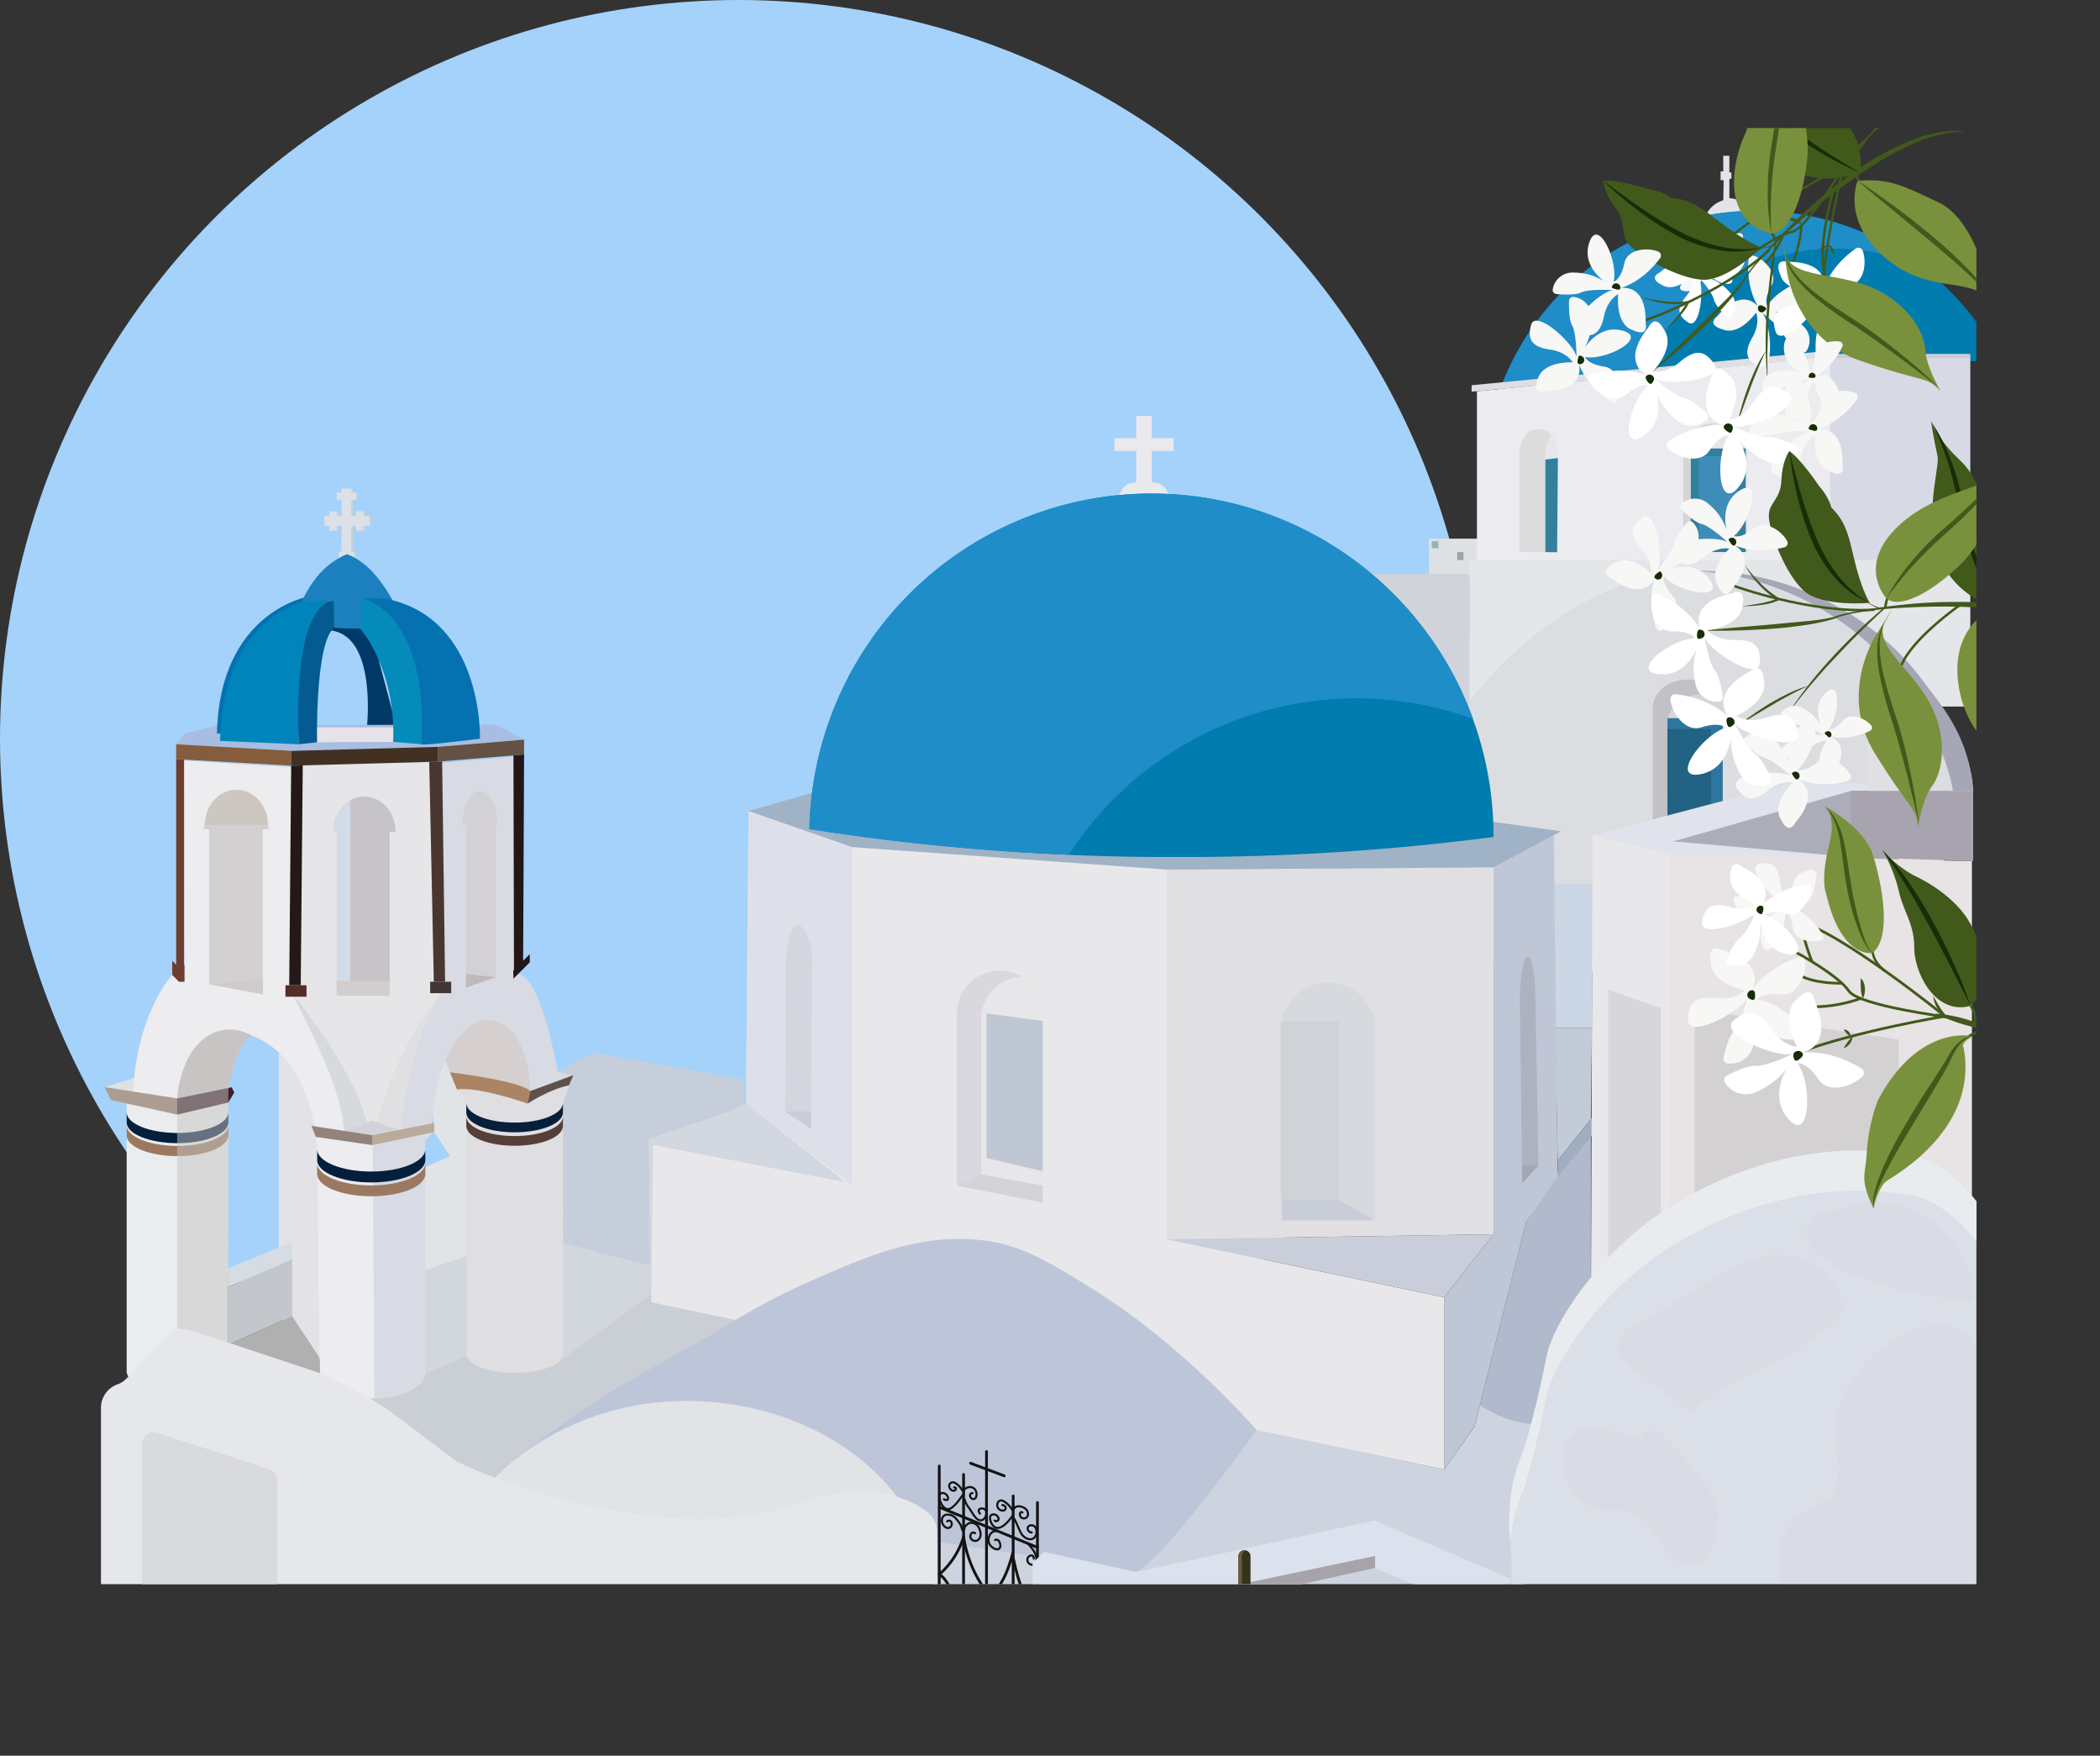 <svg xmlns="http://www.w3.org/2000/svg" xmlns:xlink="http://www.w3.org/1999/xlink" viewBox="0 0 564.77 472.08"><rect x="0" y="0" width="564.77" height="472.08" fill="#333333" stroke="none"/><defs><clipPath id="clip-path" transform="translate(-47.15)"><rect y="34.44" width="578.68" height="391.5" style="fill:none"/></clipPath></defs><title>Asset 2</title><g style="isolation:isolate"><g id="Layer_2" data-name="Layer 2"><g id="Capa_1" data-name="Capa 1"><circle cx="198.59" cy="198.59" r="198.59" style="fill:#a4d2fa"/><g style="clip-path:url(#clip-path)"><polygon points="114.38 313.8 121.03 310.85 116.75 304.38 115.73 289.92 119.7 283.33 127.46 296.73 126.52 313.82 127.46 337.21 113.66 341.85 114.38 313.8" style="fill:#e1e3e7"/><polygon points="131.97 400.73 201.64 353.38 175.03 346.12 175.03 339.27 142.03 332.01 78.57 353.85 93.81 377.23 131.97 400.73" style="fill:#d2d6dd"/><path d="M161.79,369.12l10.86-4.38c0-.27,12.48,9.4,25.9.65L222,348.16l27.39,7.67-70.25,44.9-39.35-25.86S159.06,378.7,161.79,369.12Z" transform="translate(-47.15)" style="fill:#aab2b8;opacity:0.2;mix-blend-mode:multiply"/><path d="M197.18,288.19l9.29-5.21,40.73,7.25s.74,55.65.71,56.26-49.76-12.38-49.76-12.38Z" transform="translate(-47.15)" style="fill:#c6cedc"/><path d="M145.73,196.59s3.17-25.38-9.55-27.07a2.38,2.38,0,0,1,.84-.77l9.53-.57,7.52,28.41Z" transform="translate(-47.15)" style="fill:#003967"/><polygon points="58.43 195.02 49.62 197.27 47.38 200.12 78.31 201.88 117.74 200.81 140.94 198.88 133.32 194.82 58.43 195.02" style="fill:#a7bde1"/><path d="M152.61,199.49l-19.81.09a2,2,0,0,1-2-1.6l0-.09a2,2,0,0,1,2-2.33H152.6a2,2,0,0,1,2,2.26h0A2,2,0,0,1,152.61,199.49Z" transform="translate(-47.15)" style="fill:#e6e3e8"/><path d="M198.55,296.39a2.12,2.12,0,0,0-.32-1.1c-1.31-2.2-6.47-3.84-12.63-3.84s-11.32,1.64-12.63,3.84a2.12,2.12,0,0,0-.32,1.1v67.79h0c0,2.73,5.8,4.94,12.95,4.94s13-2.21,13-4.94h0Z" transform="translate(-47.15)" style="fill:#dfdee1"/><path d="M198.55,300.14c0,2.94-5.8,5.32-13,5.32s-13-2.38-13-5.32v2.61h0c0,2.94,5.81,5.32,13,5.32s13-2.38,13-5.32h0v-2.61Z" transform="translate(-47.15)" style="fill:#563f38"/><path d="M198.55,296.53c0,2.94-5.8,5.31-13,5.31s-13-2.37-13-5.31v2.61h0c0,2.94,5.81,5.31,13,5.31s13-2.37,13-5.31h0v-2.61Z" transform="translate(-47.15)" style="fill:#081f3b"/><path d="M170.08,292.91l19.66.46c-.52-13.73-6.49-20.24-12.44-19.14-4.43.81-6.88,2.2-10.45,11C168.78,289.33,170.08,292.91,170.08,292.91Z" transform="translate(-47.15)" style="fill:#d5cfcf"/><polygon points="61.24 361.64 78.57 353.85 85.95 365.02 85.95 369.26 61.24 361.64" style="fill:#b0b0b0"/><polygon points="78.57 353.85 86.2 365.5 85.26 281.73 74.98 281.73 74.98 335.71 78.57 338.65 78.57 353.85" style="fill:#e3e2e7"/><polygon points="28.11 292.31 38.9 288.95 39.21 294.13 28.11 292.31" style="fill:#dde1e2"/><path d="M94.8,295.35l-10.57-1.84s.64-22.65,9.25-31.38L95.29,264h1.48l-.11-59.49,28.8,1.76,40.21-1.09,20.86-1.78v58.52s5.49-1.14,10.65,26.32l4.18.89-11.62,4.29s-.13-18.09-10.8-19.12-16.85,21.28-15.34,30.1L161,307l.15,4.25s-7.18,8.11-28.74.72c0,0,.76-24.29-15.25-32.48S94.8,286.28,94.8,295.35Z" transform="translate(-47.15)" style="fill:#d8dbe3"/><path d="M132.45,311.93s.67-24.11-15.25-32.48c-15.52-8.16-21.66,6.84-22.4,15.9L83,293.51s0-18.43,10.49-31.38L95.29,264h1.48l-.11-59.49,28.8,1.76,37.13-1.36,1,1.57L165.67,267l-5.83,8.33c-3.5,9.23-5.61,18.62-4.89,28.34V312H131.49" transform="translate(-47.15)" style="fill:#edecef"/><path d="M125.73,267c7.36,12.12,12.86,24.9,13.91,36.84,4.89,3.57,9.9,3.82,15.31.09.93-12.38,4-25.28,10.72-36.93V205.13H126.75Z" transform="translate(-47.15)" style="fill:#e6e6e8"/><path d="M147,306.47c-2.35-13-11.34-26.82-21.22-39.43,5.76,12.22,12.86,24.9,13.91,36.84a12.79,12.79,0,0,0,7.65,2.77C147.18,306.59,147.06,306.54,147,306.47Z" transform="translate(-47.15)" style="fill:#d7dadc"/><path d="M153.52,223.65h-1.58v44.07H137.67V223.65h-1a9.62,9.62,0,0,1,4.7-8.49,7.66,7.66,0,0,1,3.75-1C149.73,214.17,153.52,218.42,153.52,223.65Z" transform="translate(-47.15)" style="fill:#d2dce9"/><path d="M153.52,223.65h-1.58V263.9H141.32V215.16a7.66,7.66,0,0,1,3.75-1C149.73,214.17,153.52,218.42,153.52,223.65Z" transform="translate(-47.15)" style="fill:#c7c4c7"/><polygon points="99.78 138.75 98.12 138.75 98.12 137.49 96.15 137.49 96.15 138.75 94.89 138.75 94.89 134.41 96.15 134.41 96.15 132.44 94.89 132.44 94.89 131.38 92.26 131.38 92.26 132.44 91 132.44 91 134.41 92.26 134.41 92.26 138.75 91 138.75 91 137.49 89.03 137.49 89.03 138.75 87.65 138.75 87.65 141.39 89.03 141.39 89.03 142.65 91 142.65 91 141.39 92.26 141.39 92.26 148.38 91.5 148.38 91.5 150.35 95.65 150.35 95.65 148.38 94.89 148.38 94.89 141.39 96.15 141.39 96.15 142.65 98.12 142.65 98.12 141.39 99.78 141.39 99.78 138.75" style="fill:#ced1d1"/><polygon points="99.35 138.75 97.7 138.75 97.7 137.49 95.73 137.49 95.73 138.75 94.47 138.75 94.47 134.41 95.73 134.41 95.73 132.44 94.47 132.44 94.47 131.38 91.83 131.38 91.83 132.44 90.57 132.44 90.57 134.41 91.83 134.41 91.83 138.75 90.57 138.75 90.57 137.49 88.6 137.49 88.6 138.75 87.23 138.75 87.23 141.39 88.6 141.39 88.6 142.65 90.57 142.65 90.57 141.39 91.83 141.39 91.83 148.38 91.08 148.38 91.08 150.35 95.22 150.35 95.22 148.38 94.47 148.38 94.47 141.39 95.73 141.39 95.73 142.65 97.7 142.65 97.7 141.39 99.35 141.39 99.35 138.75" style="fill:#dbe1e6"/><path d="M105.5,197.23l21.92.61,3.29-37.58h0S106.23,163.84,105.5,197.23Z" transform="translate(-47.15)" style="fill:#0571b1"/><path d="M140.44,149c-8.22,3.5-11.38,10.68-14.5,17.88,10.23,2.45,20,3.1,29.63.4C151.5,157.77,146.51,151.22,140.44,149Z" transform="translate(-47.15)" style="fill:#1c80bf"/><path d="M108.55,296.44l-.15,72.28h0c0,3.07-6.09,5.57-13.6,5.57s-13.59-2.5-13.59-5.57h0V296.53Z" transform="translate(-47.15)" style="fill:#eaeced"/><path d="M108.55,302.54c0,3.08-6.12,5.57-13.67,5.57s-13.67-2.49-13.67-5.57v2.74h0c0,3.08,6.12,5.57,13.67,5.57s13.67-2.49,13.67-5.57h0v-2.74Z" transform="translate(-47.15)" style="fill:#9b7961"/><path d="M108.55,299.06c0,3.08-6.12,5.57-13.67,5.57s-13.67-2.49-13.67-5.57v2.74h0c0,3.08,6.12,5.57,13.67,5.57s13.67-2.49,13.67-5.57h0v-2.74Z" transform="translate(-47.15)" style="fill:#031f3b"/><path d="M94.8,295.35c1.34-13.08,8-19.07,15.27-18.47a15.2,15.2,0,0,1,4.52,1.37c-2.92,2.9-5.06,7.77-5.9,14.26Z" transform="translate(-47.15)" style="fill:#c9c5c4"/><path d="M108.71,292.37h0" transform="translate(-47.15)" style="fill:#c9c5c4"/><path d="M119.38,221.79h-.18c0-5.21-3.81-9.43-8.47-9.43s-8.43,4.22-8.46,9.43H102V223h1.4v41.62l14.4,2.73V223h1.54Z" transform="translate(-47.15)" style="fill:#d2d0d1"/><path d="M119.2,221.86c0-5.24-3.79-9.5-8.47-9.5s-8.46,4.26-8.46,9.5Z" transform="translate(-47.15)" style="fill:#cdc7c2"/><polygon points="56.29 264.62 69.81 263.43 70.69 263.43 70.69 267.35 56.29 264.62" style="fill:#cfcbcd"/><rect x="90.52" y="263.73" width="14.27" height="3.99" style="fill:#d4cdcd"/><path d="M180.94,221.86c0-5.08-2.12-9.2-4.73-9.2s-4.72,4.12-4.72,9.2h1v43.66l7.95-2.76v-40.9Z" transform="translate(-47.15)" style="fill:#d3d1d4"/><polygon points="133.28 262.76 125.34 261.87 125.34 265.52 133.28 262.76" style="fill:#bfbab9"/><polygon points="49.5 259.4 49.5 204.22 47.38 204.11 47.38 259.4 46.32 258.34 46.32 262.13 48.14 263.96 49.62 263.96 49.62 259.4 49.5 259.4" style="fill:#6d3e30"/><path d="M187.84,258.33l.26-55.46-2.86.2.14,57.72-.21.21.07,2.12,2.31-2.3,2.07-2.07v-2.2Z" transform="translate(-47.15)" style="fill:#221618"/><polygon points="80.88 264.92 77.78 264.92 78.31 205.87 81.42 205.8 80.88 264.92" style="fill:#241918"/><polygon points="119.7 263.97 116.67 263.97 115.44 204.86 118.91 204.7 119.7 263.97" style="fill:#4a3630"/><rect x="76.77" y="264.92" width="5.66" height="3.07" style="fill:#552d27"/><rect x="115.69" y="263.97" width="5.66" height="3.07" style="fill:#413635"/><path d="M147.63,306.78a91.5,91.5,0,0,1,18-39.74c-7,12.12-9.6,25.21-10.72,37.15a12.84,12.84,0,0,1-7.66,2.77A3.65,3.65,0,0,0,147.63,306.78Z" transform="translate(-47.15)" style="fill:#e0e0e2"/><path d="M155,304c0,.13-7.66-2.69-7.66-2.69l-7.65,2.78v.09c4.89,3.56,9.9,3.81,15.31.08,0,0,0-.08,0-.13S155,304,155,304Z" transform="translate(-47.15)" style="fill:#d2d2d8"/><polygon points="61.24 341.08 78.57 333.92 78.57 338.65 61.24 346.1 61.24 341.08" style="fill:#d6dce3"/><polygon points="61.24 346.1 61.24 361.64 78.57 353.85 78.57 338.65 61.24 346.1" style="fill:#c3c7cc"/><polygon points="28.11 292.31 29.84 295.76 47.65 299.69 47.65 295.35 28.11 292.31" style="fill:#ab9d91"/><polygon points="47.65 295.35 62.32 292.35 63.02 293.74 61.39 296.44 47.65 299.69 47.65 295.35" style="fill:#3a2129"/><path d="M144.4,160.71,144,169s9.64,10.58,8.89,30.48l7.56.63S164.7,167.5,144.4,160.71Z" transform="translate(-47.15)" style="fill:#058bb9"/><path d="M106.33,199.21l21.16.91s-2.14-37,9.39-38.49h-7.66S107.06,165.83,106.33,199.21Z" transform="translate(-47.15)" style="fill:#0084bc"/><path d="M160.46,200.12c0,.49,15.77-1.5,15.77-1.5s1-32-24.86-37.55l-7-.36S162.6,164.27,160.46,200.12Z" transform="translate(-47.15)" style="fill:#0571b1"/><path d="M127.49,200.12l4.93-.54s-.59-26.66,4.6-30.83l-.14-7.12S125.94,159.66,127.49,200.12Z" transform="translate(-47.15)" style="fill:#035b92"/><polygon points="78.31 205.87 47.38 204.11 47.38 200.12 78.31 201.88 78.31 205.87" style="fill:#855d3c"/><polygon points="140.94 202.87 117.74 204.8 117.74 200.81 140.94 198.88 140.94 202.87" style="fill:#645143"/><polygon points="117.74 204.79 78.31 205.88 78.31 201.9 117.74 200.81 117.74 204.79" style="fill:#423123"/><path d="M108.58,293.39c.73-7.09,2.92-12.07,6-15.14a14.91,14.91,0,0,0-4.52-1.37c-7.44-.59-13.93,5.39-15.27,18.47v61.76l13.6,4.69Z" transform="translate(-47.15)" style="fill:#c9c5c4;opacity:0.5;mix-blend-mode:multiply"/><path d="M163.6,304.35l-31.15,4.82.66,60.09h0c0,3.21,6.35,6.76,14.18,6.76s14.18-3.55,14.18-6.76h0l-.05-62.5Z" transform="translate(-47.15)" style="fill:#edecef"/><path d="M163.65,304.32l-16.27,2.58.5,68.47h0l0,.65c8.78-.17,13.7-3.85,13.7-6.78h0l-.06-62.5Z" transform="translate(-47.15)" style="fill:#d8dbe3"/><path d="M161.53,312.73c0,3.29-6.51,6-14.54,6s-14.53-2.67-14.54-6v2.92h0c0,3.3,6.51,6,14.54,6s14.54-2.67,14.54-6h0v-2.93Z" transform="translate(-47.15)" style="fill:#9b7961"/><path d="M161.53,309c0,3.3-6.51,6-14.54,6s-14.53-2.66-14.54-6v2.93h0c0,3.29,6.51,6,14.54,6s14.54-2.67,14.54-6h0V309Z" transform="translate(-47.15)" style="fill:#031f3b"/><polygon points="100.14 305.24 116.75 301.92 116.75 304.38 100.14 307.89 100.14 305.24" style="fill:#baaa9b"/><polygon points="100.14 305.24 83.77 302.71 84.92 305.69 100.14 307.89 100.14 305.24" style="fill:#92847b"/><path d="M172.65,296.39l-2.57-3.48-.57-1.34,19.92,3.33,11.27-4.28-2.15,5.91S184.11,303.38,172.65,296.39Z" transform="translate(-47.15)" style="fill:#dfdee1"/><path d="M168.14,288.31s19.07,2.3,21.6,5.06l-.69,3.36s-13.06-4.63-19-3.82Z" transform="translate(-47.15)" style="fill:#ab8465"/><path d="M189.05,296.73s5.74-3.82,11.12-4.9l1.19-2.75-11.62,4.29Z" transform="translate(-47.15)" style="fill:#61514d"/><polygon points="174.47 306.22 202.22 296.73 202.22 355.83 174.83 348.16 174.47 306.22" style="fill:#d2d7e0"/><path d="M299.15,443.06s-4.73-65.29,2.26-76.69l134.1,28.75,8.18-11.5,1.45-5.77h20l-10.85,66.23Z" transform="translate(-47.15)" style="fill:#cdd4df"/><rect x="384.32" y="144.83" width="14.73" height="10.69" style="fill:#dfe0e4"/><path d="M512.25,48.09v5.2a6,6,0,0,1,5.2,3.37l-11.68,1.55a7.57,7.57,0,0,1,4.84-4.37l.09-5.39h-.82V46.08h.72V41.89h1.64v4.46h.55v1.73Z" transform="translate(-47.15)" style="fill:#e2e4ea"/><path d="M450.61,104.58a73.47,73.47,0,0,1,134.32-7.86Z" transform="translate(-47.15)" style="fill:#007caf"/><path d="M540.67,66.85a57.7,57.7,0,0,1,23.52,5,73.46,73.46,0,0,0-113.58,32.75l36.66-2.15A57.84,57.84,0,0,1,540.67,66.85Z" transform="translate(-47.15)" style="fill:#1f8dc8"/><polygon points="492.25 95.88 397.2 105.19 397.2 152.12 492.25 152.12 492.25 95.88" style="fill:#ebebf0"/><rect x="492.25" y="95.88" width="37.64" height="56.24" style="fill:#d7dae4"/><rect x="492.25" y="95.15" width="37.64" height="1.11" style="fill:#c8cdd6"/><polygon points="395.77 103.58 395.77 105.31 492.25 96 492.25 94.27 395.77 103.58" style="fill:#dedfe2"/><rect x="385.05" y="145.52" width="1.79" height="1.9" style="fill:#9bb0b6"/><rect x="391.89" y="148.43" width="1.69" height="2.15" style="fill:#9ba4a9"/><path d="M466.13,121.86c0-3.86-2.39-6.55-5.35-6.55s-5,3.14-5,7a.06.06,0,0,0,0,0h0v26l10.31.14V121.9h0Z" transform="translate(-47.15)" style="fill:#e7e6eb"/><path d="M517.23,120.54c0-4-3.9-6.85-8.7-6.85s-8.7,3.28-8.7,7.32c0,0,0,0,0,0h0v27.22l17.4.15V120.58h0S517.23,120.55,517.23,120.54Z" transform="translate(-47.15)" style="fill:#e6e5e8"/><path d="M501.84,148.28V121.06h0v0c0-3.77,3.38-6.87,7.72-7.27-.34,0-.68,0-1,0-4.8,0-8.7,3.28-8.7,7.32,0,0,0,0,0,0h0v27.22l17.4.15h0Z" transform="translate(-47.15)" style="fill:#d5d5d5"/><rect x="454.72" y="120.59" width="14.78" height="27.84" style="fill:#31809c"/><path d="M462.77,148.36v-26h0v0a8.5,8.5,0,0,1,1.65-5.32,4.85,4.85,0,0,0-3.64-1.68c-2.95,0-5,3.14-5,7a.06.06,0,0,0,0,0h0v26l10.31.14v-.1Z" transform="translate(-47.15)" style="fill:#dcdcdc"/><rect x="456.95" y="122.61" width="10.31" height="23.79" style="fill:#3e8db9"/><polygon points="418.76 148.47 415.61 148.47 415.61 123.56 418.98 123.15 418.76 148.47" style="fill:#31809c"/><rect x="395.14" y="150.58" width="134.75" height="39.39" style="fill:#e4e6ea"/><path d="M564.65,183.37c-15-20.52-40.16-30.57-61.32-29.86-51.58,1.74-90.52,67.86-77.27,91.6,17.6,31.52,141.06,13.13,151.06-26C580.66,205.23,569.64,190.18,564.65,183.37Z" transform="translate(-47.15)" style="fill:#dcdde1"/><polygon points="388.36 348.81 388.36 395.12 175.15 350.14 175.62 307.81 227.09 317.74 200.64 296.77 201.33 218.07 313.91 233.81 313.91 333.22 388.36 348.81" style="fill:#e8e8ea"/><polygon points="201.33 218.07 229.17 227.76 229.17 318.73 200.64 296.77 201.33 218.07" style="fill:#dde0e8"/><path d="M327.59,272.54a11.56,11.56,0,0,0-23.11,0v.07h0v46.16l23.11,4.61V272.61h0S327.59,272.57,327.59,272.54Z" transform="translate(-47.15)" style="fill:#e7e6e9"/><polygon points="418.93 312.04 427.85 300.88 428.13 276.42 418.25 276.42 418.93 312.04" style="fill:#c3cbd9"/><polygon points="428.13 276.42 428.26 237.61 418.04 237.61 418.25 276.42 428.13 276.42" style="fill:#ccd7e5"/><path d="M445.14,377.85s8.94,6.27,17.61,4.86L475,345.38v-44.5l-17.4,27.66Z" transform="translate(-47.15)" style="fill:#b1b9cc"/><rect x="346.8" y="154.32" width="48.35" height="35.66" style="fill:#d0d3d9"/><path d="M510.47,189.92c0-4.28-4.21-7.25-9.41-7.25s-9.4,3.47-9.4,7.75v.05h0v31l18.81,2.6V190h0A.43.43,0,0,0,510.47,189.92Z" transform="translate(-47.15)" style="fill:#d6d6d8"/><path d="M495.61,194.42h0v0c0-4.29,4.21-7.76,9.4-7.76a11.92,11.92,0,0,1,5,1.07c-1.18-3.05-4.76-5-9-5-5.19,0-9.4,3.47-9.4,7.75v.05h0v31l3.95.55Z" transform="translate(-47.15)" style="fill:#c2c2c6"/><polygon points="401.68 233.21 401.68 331.87 388.36 348.81 388.36 395.12 396.53 383.62 410.45 328.54 418.93 316.43 417.89 224.56 401.68 233.21" style="fill:#bfc6d5"/><polygon points="418.93 312.04 429.22 299.18 429.22 304.03 418.93 316.43 418.93 312.04" style="fill:#a1aec2"/><rect x="448.45" y="193.1" width="14.86" height="28.66" style="fill:#2e759f"/><polygon points="175.62 307.81 200.64 296.77 227.09 317.74 175.62 307.81" style="fill:#d2d7e0"/><polygon points="313.91 333.22 401.68 331.87 388.36 348.81 313.91 333.22" style="fill:#c9ceda"/><polygon points="313.91 333.22 313.91 233.81 401.68 233.21 401.68 331.87 313.91 333.22" style="fill:#e0e0e2"/><path d="M417,276.34a12.68,12.68,0,0,0-25.34,0s0,.05,0,.07h0v51.64H417V276.41h0S417,276.36,417,276.34Z" transform="translate(-47.15)" style="fill:#d6d9dd"/><polygon points="344.85 328.13 369.79 328.13 359.37 322.33 344.85 322.33 344.85 328.13" style="fill:#c9cdd7"/><path d="M311,274.19h0v-.07A11.54,11.54,0,0,1,321.9,262.6a11.54,11.54,0,0,0-17.42,9.94v.07h0v46.16l6.54,1.31Z" transform="translate(-47.15)" style="fill:#d9d8df"/><path d="M265.54,259.78c.17-6-1.93-11-3.83-11.06s-3.07,4.82-3.24,10.87v.07h0l-.18,39.17,6.95,4.68.29-43.66h0S265.54,259.81,265.54,259.78Z" transform="translate(-47.15)" style="fill:#d3d6de"/><rect x="344.46" y="274.69" width="15.55" height="47.81" style="fill:#cfd2d6"/><path d="M180.83,396.52c24-20.7,47-31.15,61.67-40.09a177.18,177.18,0,0,1,21.84-11.62c15.33-6.8,30.17-13.38,47-11.33,10.65,1.29,17.66,5.58,31.24,14.1,10.92,6.85,27.09,19.69,42.54,36.91,0,0-25.2,35.14-32.39,38.18L180.83,396.52Z" transform="translate(-47.15)" style="fill:#bdc6d9"/><polygon points="257.32 318.77 263.79 315.78 280.43 318.77 280.43 323.38 257.32 318.77" style="fill:#d4d3da"/><polygon points="280.43 274.52 265.3 272.47 265.3 311.36 280.43 314.92 280.43 274.52" style="fill:#c0c7d4"/><polygon points="211.14 298.83 218.12 298.83 218.12 303.51 211.14 298.83" style="fill:#c7ced7"/><rect x="448.45" y="196.04" width="11.73" height="25.71" style="fill:#226283"/><polygon points="428.31 224.56 428.31 351.62 510.63 351.62 510.63 210.92 483.2 210.13 428.31 224.56" style="fill:#e0e3eb"/><polygon points="510.63 212.64 510.63 231.54 497.84 230.42 449.99 226.23 497.84 212.64 510.63 212.64" style="fill:#adadb9"/><path d="M504,156.85c21.23.3,45.34,19.16,59.4,32.57,4.82,4.6,11.54,16,12.8,27,1.65-13.09-8.19-26.7-12.8-33.08-14.84-20.52-39.65-30.57-60.53-29.86-45.65,1.56-81.26,54.86-78.71,83C433.55,210.13,461.48,156.24,504,156.85Z" transform="translate(-47.15)" style="fill:#dadee3"/><path d="M577.69,212.64h-5.32c-1.66-9.93-7.78-21-11.07-26-13.62-20.92-37.53-32.28-58.43-33.09l.35,0c21.16-.71,46.3,9.34,61.33,29.86C568.57,188.87,577,197.81,577.69,212.64Z" transform="translate(-47.15)" style="fill:#a5a7b7"/><polygon points="502.23 216.06 502.23 198.12 510.63 193.41 510.63 217.33 502.23 216.06" style="fill:#e0e0e2"/><path d="M362.8,121.25v-3.43h-5.87v-6h-4.2v6h-5.87v3.43h5.87v8.45h-.3a4.16,4.16,0,0,0-3.63,2.13l-1.47,2.67h15l-1.4-2.62a4.15,4.15,0,0,0-3.65-2.18h-.35v-8.45Z" transform="translate(-47.15)" style="fill:#eae9ee"/><polygon points="530.66 212.64 530.66 231.54 497.84 230.42 497.84 212.64 530.66 212.64" style="fill:#a7a4af"/><polygon points="428.31 224.56 449.18 229.65 449.18 355.07 427.85 355.07 428.31 224.56" style="fill:#e8e7ea"/><path d="M237.22,376.87c-23.11-1.53-43.18,6.91-57.05,20.46.33,1.78,2.33,5.69,6.75,9.15,3.86,3,63.85,10.23,110.35,15.42C292.74,398.16,268.12,378.92,237.22,376.87Z" transform="translate(-47.15)" style="fill:#e1e3e7"/><polygon points="530.33 352.74 449.32 352.74 449.18 229.65 530.33 231.54 530.33 352.74" style="fill:#e8e3e4"/><line x1="252.6" y1="394.18" x2="252.6" y2="443.06" style="fill:none;stroke:#131313;stroke-linecap:round;stroke-linejoin:round;stroke-width:0.747px"/><line x1="259.14" y1="396.45" x2="259.14" y2="442.72" style="fill:none;stroke:#131313;stroke-linecap:round;stroke-linejoin:round;stroke-width:0.747px"/><line x1="265.31" y1="390.28" x2="265.31" y2="443.06" style="fill:none;stroke:#131313;stroke-linecap:round;stroke-linejoin:round;stroke-width:0.747px"/><line x1="279.01" y1="403.99" x2="279.01" y2="442.72" style="fill:none;stroke:#131313;stroke-linecap:round;stroke-linejoin:round;stroke-width:0.747px"/><line x1="252.6" y1="405.25" x2="279.01" y2="416.06" style="fill:none;stroke:#131313;stroke-linecap:round;stroke-linejoin:round;stroke-width:0.747px"/><line x1="261.03" y1="393.43" x2="270.08" y2="396.82" style="fill:none;stroke:#131313;stroke-linecap:round;stroke-linejoin:round;stroke-width:0.747px"/><path d="M306.32,401c0-.57.73-1,1.2-1.09a1.69,1.69,0,0,1,2,.82c.34.56.45,1.94-.3,2.27-1,.42-1.82-1.38-.52-1.56" transform="translate(-47.15)" style="fill:none;stroke:#131313;stroke-linecap:round;stroke-linejoin:round;stroke-width:0.56px"/><path d="M305.94,400.71c-.41-.8-2.35-3.14-3.38-1.69-.45.63.15,1.62.82,1.8.95.24,1.16-1.12.36-.87" transform="translate(-47.15)" style="fill:none;stroke:#131313;stroke-linecap:round;stroke-linejoin:round;stroke-width:0.56px"/><path d="M319.7,406c.44-1.61,2.85-1,3.57,0s.35,2.5-1.06,2.23c-1.08-.21-.95-2.14-.07-1.57" transform="translate(-47.15)" style="fill:none;stroke:#131313;stroke-linecap:round;stroke-linejoin:round;stroke-width:0.56px"/><path d="M319.41,406c-.51-.94-3.15-4-4-1.76a1.48,1.48,0,0,0,1.59,1.91c1-.19.68-1.5-.28-1.47" transform="translate(-47.15)" style="fill:none;stroke:#131313;stroke-linecap:round;stroke-linejoin:round;stroke-width:0.56px"/><path d="M323.61,415.11c1.2,1.16,2.47,2.88,2.29,4.65-.14,1.38-2,1.26-2.4,0-.45-1.41,1.68-2.27,1.67-.69" transform="translate(-47.15)" style="fill:none;stroke:#131313;stroke-linecap:round;stroke-linejoin:round;stroke-width:0.56px"/><path d="M319.63,417.23c-1.64,6.34-3.86,10.68-7,11.8,3,2.34,5.14,7.69,7,14V402.23" transform="translate(-47.15)" style="fill:none;stroke:#131313;stroke-linecap:round;stroke-linejoin:round;stroke-width:0.747px"/><path d="M319.63,443.06c1.66-4.07,3.56-7.69,6.54-9.18-3-2.83-5.06-7.9-6.43-14.58" transform="translate(-47.15)" style="fill:none;stroke:#131313;stroke-linecap:round;stroke-linejoin:round;stroke-width:0.747px"/><path d="M306.3,413.2a32.77,32.77,0,0,0,6.32,15c-3.05.66-4.84,4.85-6.32,9.93-1.85-7.26-3.86-13.34-6.54-14.8A21.94,21.94,0,0,0,306.3,413.2Z" transform="translate(-47.15)" style="fill:none;stroke:#131313;stroke-linecap:round;stroke-linejoin:round;stroke-width:0.747px"/><path d="M315,411.68c-1.86,0-2.52,2.55-1.54,3.81.5.64,1.87,1.65,2.56.72.52-.69-.24-2.81-1.27-2.11" transform="translate(-47.15)" style="fill:none;stroke:#131313;stroke-linecap:round;stroke-linejoin:round;stroke-width:0.56px"/><path d="M306.53,411.13c-.34-.41.85-1.43,1.29-1.61a2.22,2.22,0,0,1,2.47,1.05c.61,1,1,2.77-.19,3.54a1.31,1.31,0,0,1-1.9-.58c-.32-.75.32-1.93,1.2-1.29" transform="translate(-47.15)" style="fill:none;stroke:#131313;stroke-linecap:round;stroke-linejoin:round;stroke-width:0.56px"/><path d="M306.07,411.48c-.13.06-.32-.91-.45-1.17a7.68,7.68,0,0,0-1.2-1.79,2.92,2.92,0,0,0-2.81-1.25c-1.7.42-1.38,2.81,0,3.46a1,1,0,0,0,1.42-.56c.36-.75-.37-1.74-1.15-1.11" transform="translate(-47.15)" style="fill:none;stroke:#131313;stroke-linecap:round;stroke-linejoin:round;stroke-width:0.56px"/><path d="M301,403.11c.53.35,1.35.35,1.07-.58-.19-.67-1.16-1.38-1.83-1-1,.67-.08,2.75.48,3.44.94,1.14,1.84,1,2.9,0a12.25,12.25,0,0,0,1.86-2.21,9.88,9.88,0,0,0,.76-1" transform="translate(-47.15)" style="fill:none;stroke:#131313;stroke-linecap:round;stroke-linejoin:round;stroke-width:0.56px"/><path d="M306.58,403.21a6.19,6.19,0,0,0,1.21,2.27c.38.57.74,1.15,1.11,1.72.48.73,1.29,1.85,2.37,1.53a2.07,2.07,0,0,0,1-2.66,1.41,1.41,0,0,0-1.57-.39c-.61.33-.28.9,0,1.31" transform="translate(-47.15)" style="fill:none;stroke:#131313;stroke-linecap:round;stroke-linejoin:round;stroke-width:0.56px"/><path d="M319.49,407.5c-.94,1.37-3.65,4.86-5.39,2.56-.55-.73-1.41-2.89.34-2.87a1.42,1.42,0,0,1,1.28,1.17.66.66,0,0,1-1.07.5" transform="translate(-47.15)" style="fill:none;stroke:#131313;stroke-linecap:round;stroke-linejoin:round;stroke-width:0.56px"/><path d="M319.94,408.4c.62,1.14,1.06,2.33,1.64,3.48a3.36,3.36,0,0,0,2.07,1.92c2.72.7,3-3.79.83-3.68-1.47.07-1.09,1.92.15,1.92" transform="translate(-47.15)" style="fill:none;stroke:#131313;stroke-linecap:round;stroke-linejoin:round;stroke-width:0.56px"/><path d="M306.36,438c-.69,1.34-.77,2.75-2.07,3.74a2.35,2.35,0,0,1-3.64-.69c-.87-1.31-.31-3.71,1.63-3.32,1.16.23,1.49,2.2.05,1.78" transform="translate(-47.15)" style="fill:none;stroke:#131313;stroke-linecap:round;stroke-linejoin:round;stroke-width:0.56px"/><path d="M306.52,437.85a3.22,3.22,0,0,0,.23,1.14,8.66,8.66,0,0,0,1.16,3.12c.54.76,1.71,1.57,2.67,1.06s1-2.71-.42-2.7a1.13,1.13,0,0,0-.84,1.74" transform="translate(-47.15)" style="fill:none;stroke:#131313;stroke-linecap:round;stroke-linejoin:round;stroke-width:0.56px"/><path d="M299.83,430v5.27l5,1.92v-5Zm2.38,4.48-1.31-.5v-1.37l1.31.57Z" transform="translate(-47.15)" style="fill:#131313"/><polygon points="510.63 351.62 455.78 351.62 455.78 271.43 510.63 279.51 510.63 351.62" style="fill:#d4d1d3"/><polygon points="446.64 352.81 432.54 352.81 432.54 266.11 446.64 271.05 446.64 352.81" style="fill:#d7d6d8"/><path d="M460.08,268.49c0-6.21-.94-11.25-2.09-11.25s-2.09,5-2.09,11.25v.07h0l.61,49.6,4.37-4.83-.8-44.77h0Z" transform="translate(-47.15)" style="fill:#adb2c1"/><polygon points="409.36 318.16 413.73 313.33 409.3 313.33 409.36 318.16" style="fill:#a2a8b6"/><polygon points="218.28 213.23 201.33 218.07 229.17 227.76 313.91 233.81 401.68 233.21 419.83 223.52 393.81 219.89 218.28 213.23" style="fill:#9fb2c6"/><path d="M356.83,132.73a92,92,0,0,0-92,90.18,627.13,627.13,0,0,0,99.24,7.52,646.8,646.8,0,0,0,84.74-5.38v-.32A92,92,0,0,0,356.83,132.73Z" transform="translate(-47.15)" style="fill:#007caf"/><path d="M411.87,187.77a91.72,91.72,0,0,1,31.44,5.52,92,92,0,0,0-178.46,29.62,595.72,595.72,0,0,0,69.77,6.89A91.94,91.94,0,0,1,411.87,187.77Z" transform="translate(-47.15)" style="fill:#1f8dc8"/><polygon points="277.69 442.64 277.69 420.33 280.75 417.27 305.58 422.67 369.65 408.81 406.12 424.48 406.12 436.71 369.65 421.59 336.36 428.97 336.36 443.24 277.69 442.64" style="fill:#dbe1ed"/><polygon points="297.85 444.08 297.85 433.47 369.83 418.35 369.83 421.59 336.36 428.97 362.99 444.08 297.85 444.08" style="fill:#a6a4aa"/><path d="M380.21,434.61V418.5a1.66,1.66,0,0,1,1.15-1.63,1.77,1.77,0,0,1,.89,0,1.65,1.65,0,0,1,1.21,1.65v16.12a1.71,1.71,0,0,1-1,1.57h0A1.64,1.64,0,0,1,380.21,434.61Z" transform="translate(-47.15)" style="fill:#34341c"/><path d="M381.15,418.38a1.57,1.57,0,0,1,1.18-1.52h0a1.17,1.17,0,0,0-.26,0,1.73,1.73,0,0,0-1.86,1.77v17.73l.6-.26a.57.57,0,0,0,.34-.52Z" transform="translate(-47.15)" style="fill:#695b3d"/><path d="M374.32,444.39s2.48-11.94,15.5-10.23S408.58,441,418,434s20.93,6.53,33.18,3.58l3.1,5.91Z" transform="translate(-47.15)" style="fill:#d6d9e1"/><path d="M299.15,446.52V412a6.82,6.82,0,0,0-2.48-5.32c-5.12-4.13-16.76-9-35.86-2.15-33.15,11.89-81-6.75-89.46-10.92a10.88,10.88,0,0,1-1.75-.93l-15.16-11.45a83.34,83.34,0,0,0-14.08-8.59l-6.89-3.31a5.21,5.21,0,0,0-.74-.3L98.51,357.69A6.23,6.23,0,0,0,92,359.33L81.18,370.64a6.24,6.24,0,0,1-2.49,1.6h0a6.72,6.72,0,0,0-4.39,6.39v67.15Z" transform="translate(-47.15)" style="fill:#e5e7eb"/><path d="M89.53,385.27l30,9.76a3.22,3.22,0,0,1,2.21,3.06V442.5H85.33V388.32A3.21,3.21,0,0,1,89.53,385.27Z" transform="translate(-47.15)" style="fill:#d9dadd"/><path d="M556,309.87c-36.43-4-63.71,17.16-67,19.78-14.26,11.41-24,26.52-25.82,34.7-.65,2.9-2,10.77-5.25,22.19-1.38,4.87-3.05,7.76-4,12.92a55.08,55.08,0,0,0-.48,16.42c1.7,19.47-6.29,29.87-3.89,36.12,6.79,17.72,89,37.63,128.1-7.28,37.23-42.8,15.79-123.19-14-133.56C561.66,310.5,559.76,310.29,556,309.87Z" transform="translate(-47.15)" style="fill:#dbdfe7"/><path d="M453.87,410.25c1-5.16,2.66-8.05,4-12.92,3.24-11.42,4.6-19.29,5.25-22.19C465,367,474.72,351.85,489,340.44c3.27-2.62,30.55-23.78,67-19.78,3.8.42,5.7.63,7.61,1.29,17.56,6.11,32.21,36.49,33.69,69.19,1.69-36.54-14.21-73.2-33.69-80-1.91-.66-3.81-.87-7.61-1.29-36.43-4-63.71,17.16-67,19.78-14.26,11.41-24,26.52-25.82,34.7-.65,2.9-2,10.77-5.25,22.19-1.38,4.87-3.05,7.76-4,12.92a52.52,52.52,0,0,0-.61,14.91C453.4,413.07,453.6,411.7,453.87,410.25Z" transform="translate(-47.15)" style="fill:#e9ecef"/><path d="M450.21,453.42c1.61-6.26,4.22-14.79,3.18-26.75v0c-1.12,12.74-5.81,20.37-3.89,25.35A9,9,0,0,0,450.21,453.42Z" transform="translate(-47.15)" style="fill:#e9ecef"/><g style="opacity:0.2;mix-blend-mode:multiply"><path d="M502.53,381.1c.32-6.46,24.36-14.82,30.24-19.65,6.07-5,12.47-6.42,8.44-15.39-2.89-6.45-11.07-9.29-17.47-8.6-9.88,1.08-24.95,12.55-34.14,17.2-19.43,9.84,3.62,14.89,12.93,26.44" transform="translate(-47.15)" style="fill:#d1d4de"/></g><g style="opacity:0.2;mix-blend-mode:multiply"><path d="M496.36,387.93c-2.58-1.81-2.05-3.14-5.25-3.37-2-.14-1.49,1.71-3.22,1.81-5.84.3-10.79-5.35-16.8-1.51-3.7,2.38-4.14,6.73-3.21,11.48,1.28,6.55,7.57,10.52,14.18,9.61,1.48-.21,3.5.53,6.87,2.76,4.54,3,7.7,14.27,13.95,12.08,5.68-2,7.58-13.39,5.61-17.22-2.31-4.49-8.36-12.15-12.13-15.64" transform="translate(-47.15)" style="fill:#d1d4de"/></g><g style="opacity:0.2;mix-blend-mode:multiply"><path d="M468.06,437.08c-7.7-.76-10.4-7.34-14.3,6.79-2.15,7.8-4.44,5.37.66,12.18,3,4,12.09,5.73,16.2,5.7,8.16-.06,15.19-3.76,24-3,7,.6,20.51,4.19,27.58,1.3,6.4-2.62,8.16-9.37,4.21-17.53-4.89-10.1-24.77-12.66-32.71-15.26-9.66-3.15-15.95,6.81-25.62,9.83" transform="translate(-47.15)" style="fill:#d1d4de"/></g><g style="opacity:0.2;mix-blend-mode:multiply"><path d="M605.33,402.19c.32-9.6-8-15.15-14.06-21.18-6.49-6.45-7.74-18.29-16.06-22.89-13.76-7.62-31.41,9.76-34.18,22.61-1.26,5.85,1.23,11.46.36,17-1,6.67-5.1,5.68-9.93,9.32-7.18,5.41-6.73,15-3.7,23,3,7.79,8,18.74,15.68,22.55,11.39,5.61,19.4-5.73,26.92-12,12.77-10.72,28-24.93,35.77-39.66" transform="translate(-47.15)" style="fill:#d1d4de"/></g><g style="opacity:0.2;mix-blend-mode:multiply"><path d="M533.49,328.28C527.33,342.4,569,350,577.74,349.81c1.13-11.78-11.25-24.94-22.17-26.4-5.48-.74-7.89,0-13,1.47-3.69,1-7.81-.12-9,4.42" transform="translate(-47.15)" style="fill:#d1d4de"/></g><path d="M531.82,60.16a8.46,8.46,0,0,1-2.28-.52c-.71-.26-1.34-.55-2.11-.86a2.12,2.12,0,0,1,1.23-.25,3.94,3.94,0,0,1,1.19.24A4.3,4.3,0,0,1,531.82,60.16Z" transform="translate(-47.15)" style="fill:#41591b"/><path d="M540.5,68.63a8.35,8.35,0,0,1-1-1.44l-.41-.73a6.92,6.92,0,0,0-.48-.72,2.1,2.1,0,0,1,1.42,1.14A3.31,3.31,0,0,1,540.5,68.63Z" transform="translate(-47.15)" style="fill:#41591b"/><path d="M536.56,67a1.42,1.42,0,0,1,.86-.82,1.23,1.23,0,0,1,1.2.13,7.25,7.25,0,0,1-1,.44A3.74,3.74,0,0,1,536.56,67Z" transform="translate(-47.15)" style="fill:#41591b"/><path d="M543.28,44.29a4.94,4.94,0,0,1-2.65,1.21,7.23,7.23,0,0,1-1.47,0,5.37,5.37,0,0,1-1.43-.31c1-.14,1.89-.21,2.81-.35A21.77,21.77,0,0,0,543.28,44.29Z" transform="translate(-47.15)" style="fill:#41591b"/><path d="M556.45,29.89a24.18,24.18,0,0,1-3.56,4.22c-.69.61-1.46,1.14-2.12,1.79A15.7,15.7,0,0,0,549,38c-.52.76-1,1.51-1.63,2.22s-1.12,1.45-1.72,2.15a37.2,37.2,0,0,1-3.92,3.92l-.09-.08a25.41,25.41,0,0,1,3-4.68c.57-.72,1.21-1.39,1.85-2.06a24.21,24.21,0,0,1,2-1.92,18.14,18.14,0,0,0,2-2c.6-.7,1.08-1.51,1.67-2.23a17.24,17.24,0,0,1,4.22-3.6Z" transform="translate(-47.15)" style="fill:#41591b"/><path d="M509.9,66.56c6-7.86,33.11-21.93,33.11-21.93s-5,19.61-5.75,33.68" transform="translate(-47.15)" style="fill:none;stroke:#41591b;stroke-miterlimit:10;stroke-width:0.613px"/><path d="M543.55,44S533,61.66,529,62.37s-12.13,6.8-14.45,8.78" transform="translate(-47.15)" style="fill:none;stroke:#41591b;stroke-miterlimit:10;stroke-width:0.613px"/><path d="M531.63,60.58A33.05,33.05,0,0,1,529,71.37" transform="translate(-47.15)" style="fill:none;stroke:#41591b;stroke-miterlimit:10;stroke-width:0.613px"/><path d="M526.75,63.12s-2.42,6.08-5.9,8.36" transform="translate(-47.15)" style="fill:none;stroke:#41591b;stroke-miterlimit:10;stroke-width:0.613px"/><path d="M519.54,67.38s-5.77-.11-8.41-1.33" transform="translate(-47.15)" style="fill:none;stroke:#41591b;stroke-miterlimit:10;stroke-width:0.613px"/><path d="M522.46,82.32s-1.1-1.63,1.07-5.44c1.86-3.29-1.74-7.09-4.65-8.1a1.13,1.13,0,0,0-1.48,1c-.21,2.42-.3,8,2.63,12.74,0,0-4.08-5.81-11,2.5,0,0-3.26,2.19,1.47,3.56,0,0,3.82,2.16,8.95-4.55,0,0,1.18,2.84-1,6.66s-2,6.24,2,7.9,3.06-11.69.66-14.44c0,0,4.91,3.79,5.8,5.92.63,1.53,3.18,3.54,4.58,4.56a1.06,1.06,0,0,0,1.57-.39,5.25,5.25,0,0,0-1.47-7,14.57,14.57,0,0,0-8.55-3.53s8.17,1.61,10.86-4.93S525,77.5,522.46,82.32Z" transform="translate(-47.15)" style="fill:#f7f7f6"/><path d="M522,83.33c-.45.51-.86.82-1.42.59A1.08,1.08,0,0,1,520,82.5c.23-.56.71-.45,1.26-.22S522.44,82.87,522,83.33Z" transform="translate(-47.15)" style="fill:#162d06"/><path d="M539.4,79.62s.59-2,5.21-2.87c4-.73,4.63-6.3,3.46-9.39a1.22,1.22,0,0,0-1.82-.54c-2.14,1.49-6.76,5.23-8.66,10.92,0,0,2-7.34-9.66-7.35,0,0-4-1.17-1.9,3.66,0,0,.85,4.63,9.89,4.22,0,0-1.52,2.93-6.15,3.77s-6.49,2.66-5.09,7.11,11.71-5.52,12.32-9.39c0,0,.26,6.65-.88,8.84-.82,1.57-.72,5.05-.6,6.9a1.15,1.15,0,0,0,1.41,1,5.64,5.64,0,0,0,4.69-6,15.53,15.53,0,0,0-3-9.45s4.3,7.82,11.53,5.54S545.14,78.42,539.4,79.62Z" transform="translate(-47.15)" style="fill:#fff"/><path d="M538.29,80c-.73,0-1.27-.15-1.46-.76a1.16,1.16,0,0,1,.76-1.47c.61-.19.85.28,1,.9S538.93,80,538.29,80Z" transform="translate(-47.15)" style="fill:#162d06"/><path d="M506.57,68.4s1-1.06,4.15-.09c2.7.84,4.9-2.4,5.18-4.69a.84.84,0,0,0-.95-.92,16.14,16.14,0,0,0-8.9,4s3.59-3.91-3.6-7.67c0,0-2.11-2-2.36,1.64,0,0-1,3.14,4.76,5.82a6,6,0,0,1-5,.34c-3.14-1-4.88-.46-5.46,2.75s9,.37,10.67-1.82c0,0-2,4.2-3.4,5.19-1,.71-2.09,2.89-2.61,4.07a.79.79,0,0,0,.54,1.09,3.91,3.91,0,0,0,4.84-2.18,10.89,10.89,0,0,0,1.22-6.82s.13,6.23,5.34,7.16S510.5,69.52,506.57,68.4Z" transform="translate(-47.15)" style="fill:#f7f7f6"/><path d="M505.76,68.26c-.44-.25-.73-.5-.66-1a.82.82,0,0,1,.95-.66c.44.08.44.45.36.89S506.16,68.47,505.76,68.26Z" transform="translate(-47.15)" style="fill:#162d06"/><path d="M505.37,73.07s-.7-1.56,1.73-4.51c2.1-2.54-.42-6.34-2.77-7.64a1,1,0,0,0-1.41.61,18.74,18.74,0,0,0,.34,11.33s-2.63-5.6-9.86.49c0,0-3.12,1.39.74,3.27,0,0,2.94,2.43,8.35-2.56,0,0,.59,2.62-1.84,5.57s-2.65,5.06.56,7.09,4.38-9.57,2.74-12.3c0,0,3.64,4,4.08,6,.32,1.4,2.2,3.52,3.24,4.6a.93.93,0,0,0,1.41-.09,4.58,4.58,0,0,0-.21-6.19,12.71,12.71,0,0,0-6.81-4.32s6.77,2.61,10.07-2.6S508.31,69.32,505.37,73.07Z" transform="translate(-47.15)" style="fill:#fff"/><path d="M504.86,73.87c-.46.38-.87.58-1.31.3a1,1,0,0,1-.29-1.31c.28-.44.67-.27,1.11,0S505.26,73.54,504.86,73.87Z" transform="translate(-47.15)" style="fill:#162d06"/><path d="M548.11,268.46a9.3,9.3,0,0,1-.51-2.71c0-.44-.05-.88-.05-1.32s0-.87,0-1.38a2.56,2.56,0,0,1,.85,1.21,5,5,0,0,1,.3,1.42,6,6,0,0,1-.08,1.41A4.18,4.18,0,0,1,548.11,268.46Z" transform="translate(-47.15)" style="fill:#41591b"/><path d="M543,281.87a11,11,0,0,1,1.09-1.74l.59-.79a7.55,7.55,0,0,0,.57-.86,1.82,1.82,0,0,1-.06,1.11,3.33,3.33,0,0,1-.51,1A3.82,3.82,0,0,1,543,281.87Z" transform="translate(-47.15)" style="fill:#41591b"/><path d="M543,276.82a1.67,1.67,0,0,1,1.3.54,1.47,1.47,0,0,1,.42,1.36,9.16,9.16,0,0,1-.94-.86A4.47,4.47,0,0,1,543,276.82Z" transform="translate(-47.15)" style="fill:#41591b"/><path d="M570.72,273.37a5.71,5.71,0,0,1-2.56-2.3,7.55,7.55,0,0,1-.75-1.57,6.52,6.52,0,0,1-.35-1.69c.61,1,1.12,1.95,1.71,2.87A24.43,24.43,0,0,0,570.72,273.37Z" transform="translate(-47.15)" style="fill:#41591b"/><path d="M596.47,282a35.79,35.79,0,0,1-7.25-2.13c-1.15-.51-2.26-1.14-3.43-1.59a23.6,23.6,0,0,0-3.63-1.05c-1.23-.26-2.46-.54-3.67-.88s-2.43-.64-3.62-1a62.62,62.62,0,0,1-7.08-2.68l0-.14a39,39,0,0,1,7.47,1.34c1.22.33,2.41.76,3.6,1.19s2.36.9,3.51,1.43a28.49,28.49,0,0,0,3.53,1.35c1.2.37,2.47.57,3.69.9a27.06,27.06,0,0,1,3.54,1.34,22.56,22.56,0,0,1,3.35,1.8Z" transform="translate(-47.15)" style="fill:#41591b"/><path d="M530.8,247.75c11.33,2.73,39.42,25.49,39.42,25.49s-23.59,3.9-39.2,9.71" transform="translate(-47.15)" style="fill:none;stroke:#41591b;stroke-miterlimit:10;stroke-width:0.725px"/><path d="M571.22,273.51s-24.2-3.1-26.85-7.06-13.1-9.93-16.34-11.51" transform="translate(-47.15)" style="fill:none;stroke:#41591b;stroke-miterlimit:10;stroke-width:0.725px"/><path d="M547.56,268.46a39,39,0,0,1-12.92,2.26" transform="translate(-47.15)" style="fill:none;stroke:#41591b;stroke-miterlimit:10;stroke-width:0.725px"/><path d="M542.51,264.37s-7.74.25-11.85-2.43" transform="translate(-47.15)" style="fill:none;stroke:#41591b;stroke-miterlimit:10;stroke-width:0.725px"/><path d="M534.48,258.57s-2.61-6.3-2.54-9.74" transform="translate(-47.15)" style="fill:none;stroke:#41591b;stroke-miterlimit:10;stroke-width:0.725px"/><path d="M519.67,268.8s1.24-1.95,6.4-1.41c4.45.46,6.86-5.24,6.57-8.87a1.33,1.33,0,0,0-1.75-1.14c-2.73.91-8.78,3.45-12.56,8.88,0,0,4.36-7.17-7.94-10.78,0,0-3.91-2.5-3.15,3.28,0,0-.54,5.16,9.16,7.54,0,0-2.52,2.62-7.68,2.08s-7.71.8-7.6,5.95,14.11-2.22,16-6.12c0,0-1.78,7.12-3.68,9.09-1.35,1.41-2.33,5.12-2.77,7.11a1.27,1.27,0,0,0,1.17,1.53,6.21,6.21,0,0,0,6.83-4.89c1.8-6.47-.22-10.93-.22-10.93s2.12,9.6,10.48,9.44S526.11,269.32,519.67,268.8Z" transform="translate(-47.15)" style="fill:#f7f7f6"/><path d="M518.38,268.83c-.77-.24-1.3-.55-1.31-1.26a1.28,1.28,0,0,1,1.26-1.31c.71,0,.81.56.83,1.27S519.06,269,518.38,268.83Z" transform="translate(-47.15)" style="fill:#162d06"/><path d="M530.61,285.88s2.47-.32,5.57,4.29c2.68,4,9,2,11.81-.7a1.42,1.42,0,0,0-.28-2.22c-2.62-1.61-8.86-4.84-15.92-4.22,0,0,8.88-1.35,3.39-13.94,0,0-.64-4.92-4.86-.33,0,0-4.61,3.11.11,12.71,0,0-3.89-.26-7-4.87s-6-5.78-10.11-2.16,11.52,10.07,16,8.91c0,0-7.07,3.43-10,3.23-2.09-.14-5.81,1.61-7.76,2.61a1.36,1.36,0,0,0-.45,2,6.66,6.66,0,0,0,8.72,2.25c6.55-3,8.83-7.7,8.83-7.7s-6.43,8.36-.54,15.11S534.63,291.53,530.61,285.88Z" transform="translate(-47.15)" style="fill:#fff"/><path d="M529.71,284.84c-.33-.79-.44-1.44.13-1.94a1.39,1.39,0,0,1,1.95.13c.5.58.1,1.06-.48,1.56S530,285.55,529.71,284.84Z" transform="translate(-47.15)" style="fill:#162d06"/><path d="M527.23,245s1.63.6,2.06,4.46c.37,3.32,4.92,4.18,7.53,3.39a1,1,0,0,0,.55-1.46,19,19,0,0,0-8.49-7.77s5.94,2,6.62-7.53c0,0,1.2-3.26-2.91-1.78,0,0-3.86.43-4.05,7.9,0,0-2.32-1.42-2.75-5.28s-1.81-5.51-5.56-4.61,3.87,10,7,10.7c0,0-5.49-.17-7.23-1.24-1.24-.77-4.11-.89-5.64-.9a.94.94,0,0,0-.93,1.1,4.65,4.65,0,0,0,4.66,4.22,12.86,12.86,0,0,0,8-1.91s-6.69,3.09-5.23,9.18S527.88,249.8,527.23,245Z" transform="translate(-47.15)" style="fill:#f7f7f6"/><path d="M527,244.07c0-.6.19-1,.71-1.17a1,1,0,0,1,1.16.72c.12.51-.28.68-.8.81S527,244.6,527,244.07Z" transform="translate(-47.15)" style="fill:#162d06"/><path d="M521.6,245.91s1.37-1.49,5.71-.25c3.74,1.07,6.67-3.46,7-6.62A1.15,1.15,0,0,0,533,237.8c-2.48.37-8.05,1.64-12.11,5.73,0,0,4.81-5.5-5.2-10.45,0,0-3-2.73-3.19,2.34,0,0-1.24,4.35,6.72,7.85,0,0-2.55,1.87-6.9.63s-6.73-.47-7.42,4,12.45.22,14.62-2.84c0,0-2.6,5.83-4.52,7.24-1.38,1-2.77,4-3.45,5.69a1.09,1.09,0,0,0,.77,1.48,5.41,5.41,0,0,0,6.6-3.16,15,15,0,0,0,1.45-9.42s.38,8.57,7.58,9.68S527.05,247.32,521.6,245.91Z" transform="translate(-47.15)" style="fill:#fff"/><path d="M520.49,245.74c-.62-.32-1-.67-.93-1.28a1.11,1.11,0,0,1,1.28-.93c.61.09.61.6.52,1.21S521,246,520.49,245.74Z" transform="translate(-47.15)" style="fill:#162d06"/><path d="M577.14,270.44s9-6.83-.61-22.95c0,0-3.72-7-14.82-12.18a31.31,31.31,0,0,1-8.36-6.84,41,41,0,0,1,4.44,11c1.28,5.83,4.17,8.75,4.18,15.39S567.57,273.08,577.14,270.44Z" transform="translate(-47.15)" style="fill:#41591b"/><path d="M577.14,270.44l-5.51-10.77c-1.86-3.58-3.69-7.16-5.63-10.68-1-1.77-1.92-3.53-2.93-5.27l-1.49-2.62L560,238.52c-2.1-3.42-4.25-6.81-6.68-10.05a66.06,66.06,0,0,1,7.63,9.44,120.55,120.55,0,0,1,6.29,10.39q2.9,5.34,5.37,10.88C574.31,262.86,575.82,266.61,577.14,270.44Z" transform="translate(-47.15)" style="fill:#162d06"/><path d="M577.14,270.44a5.68,5.68,0,0,1,1.06,4.7" transform="translate(-47.15)" style="fill:none;stroke:#41591b;stroke-miterlimit:10;stroke-width:0.725px"/><path d="M582.48,277a9.5,9.5,0,0,0-6.26,2" transform="translate(-47.15)" style="fill:none;stroke:#41591b;stroke-miterlimit:10;stroke-width:0.725px"/><path d="M577.5,278.6s-14.36-3.43-25.39,17.39a50.13,50.13,0,0,0-2.91,13.6c-.24,6.6-2.14,6.86,1.81,15.34,0,0,1.21-5.8,3.61-7.44s24.76-14.07,20.6-35.88C575.22,281.61,574.12,280.91,577.5,278.6Z" transform="translate(-47.15)" style="fill:#79913c"/><path d="M577.5,278.6c-2.21.63-3.7,2.51-4.78,4.4-.55,1-1,2-1.49,3s-1.08,2-1.64,3c-2.27,3.95-4.67,7.79-7,11.67s-4.67,7.75-6.84,11.71c-1.07,2-2.11,4-3,6a25.51,25.51,0,0,0-1.2,3.15,9.77,9.77,0,0,0-.53,3.31,8.76,8.76,0,0,1,.09-3.42,27.15,27.15,0,0,1,.87-3.33,55,55,0,0,1,2.61-6.35c1.95-4.13,4.23-8.08,6.57-12s4.84-7.7,7.32-11.49c.61-.94,1.21-1.9,1.8-2.85s1.08-2,1.76-2.95a13,13,0,0,1,2.36-2.56A5.85,5.85,0,0,1,577.5,278.6Z" transform="translate(-47.15)" style="fill:#41591b"/><path d="M554.21,261.13s-3.44-2.27-3.49-5.77" transform="translate(-47.15)" style="fill:none;stroke:#41591b;stroke-miterlimit:10;stroke-width:0.644px"/><path d="M550.74,256.23s-8.39,1.74-12.46-15.88c0,0-1.66-3.55.81-13.23s-2.4-11-2.4-11,11.68,5.8,14.18,13.81S556,252,550.74,256.23Z" transform="translate(-47.15)" style="fill:#79913c"/><path d="M550.74,256.23a5.61,5.61,0,0,1-1.73-2,24.86,24.86,0,0,1-1.24-2.34,45.68,45.68,0,0,1-1.85-4.93c-.55-1.67-1-3.37-1.41-5.09s-.71-3.44-1-5.17c-.54-3.47-.9-6.94-1.48-10.34s-1.54-6.8-4-9.38a12.1,12.1,0,0,1,3.24,4.15,24.44,24.44,0,0,1,1.73,5c.79,3.45,1.2,6.92,1.76,10.35a98.24,98.24,0,0,0,2.09,10.18c.44,1.67.9,3.35,1.48,5,.29.81.58,1.63.95,2.41A6.33,6.33,0,0,0,550.74,256.23Z" transform="translate(-47.15)" style="fill:#41591b"/><path d="M491.6,99.85q4.81-4.75,9.69-9.42c3.23-3.13,6.42-6.3,9.62-9.45a55.59,55.59,0,0,0,4.5-5c.34-.45.62-.9.92-1.39s.65-1,1-1.4c.68-.91,1.41-1.77,2.14-2.64,2.93-3.43,6-6.72,9.22-9.92a135.48,135.48,0,0,1,10.08-9.07,106.55,106.55,0,0,1,11-8,69.18,69.18,0,0,1,12.16-6.11,30.88,30.88,0,0,1,13.35-2.18v.14a33.6,33.6,0,0,0-13,3,76.8,76.8,0,0,0-11.78,6.34q-5.64,3.64-11,7.8c-3.52,2.77-6.94,5.69-10.28,8.7a107.14,107.14,0,0,0-9.51,9.55c-.74.84-1.44,1.73-2.11,2.62-.33.45-.64.92-.92,1.39s-.57,1-.89,1.46a54.63,54.63,0,0,1-4.24,5.32,118.49,118.49,0,0,1-9.6,9.55c-3.34,3-6.77,6-10.32,8.76Z" transform="translate(-47.15)" style="fill:#41591b"/><path d="M489.74,86.07S510.26,79,523,67.2" transform="translate(-47.15)" style="fill:none;stroke:#41591b;stroke-miterlimit:10;stroke-width:0.665px"/><path d="M494.8,88.9c1.13-1.21,2.25-2.44,3.31-3.71.53-.63,1-1.29,1.51-2a10.49,10.49,0,0,0,1.21-2.09l.34.43a18.38,18.38,0,0,1-3.31.24,27.87,27.87,0,0,1-3.29-.26,27.38,27.38,0,0,1-6.32-1.73A41.24,41.24,0,0,0,494.64,81a26.79,26.79,0,0,0,3.23.19,31.09,31.09,0,0,0,3.2-.23l.55-.07-.21.5a11.18,11.18,0,0,1-1.32,2.19,21.45,21.45,0,0,1-1.63,1.92A35.6,35.6,0,0,1,494.8,88.9Z" transform="translate(-47.15)" style="fill:#41591b"/><path d="M522.25,94.1c-.42.8-.82,1.59-1.17,2.41S520.34,98.14,520,99c-.69,1.65-1.36,3.3-2,5s-1.23,3.35-1.84,5-1.18,3.37-1.8,5.05c.18-.87.4-1.74.6-2.62l.71-2.59q.78-2.58,1.71-5.1c.66-1.67,1.33-3.34,2.13-5A30,30,0,0,1,522.25,94.1Z" transform="translate(-47.15)" style="fill:#41591b"/><path d="M539.93,52S535.77,66.77,538,74.1" transform="translate(-47.15)" style="fill:none;stroke:#41591b;stroke-linecap:round;stroke-linejoin:round;stroke-width:0.665px"/><path d="M527.67,72.6S529.79,90.92,547.45,97s17.57,4,21.56,8.09c0,0-3.93-6.65-4.06-11s-4.53-12.55-14.32-16.76-21.45-2.44-23.33-9l-.82-4.57Z" transform="translate(-47.15)" style="fill:#79913c"/><path d="M568.39,104c-1.83-1.4-3.65-2.81-5.5-4.18s-3.66-2.79-5.52-4.14c-3.71-2.71-7.44-5.4-11.25-7.94a100.12,100.12,0,0,1-11.27-8.09,33.81,33.81,0,0,1-4.82-5,13.41,13.41,0,0,1-2.73-6.35,14,14,0,0,0,3.24,5.94,32.28,32.28,0,0,0,5,4.66c3.59,2.85,7.46,5.24,11.34,7.77S554.41,92,558,94.9q2.68,2.17,5.31,4.44C565,100.87,566.75,102.4,568.39,104Z" transform="translate(-47.15)" style="fill:#41591b"/><path d="M547.42,46.46s2.4-13.67-11.21-17.64S522.57,22,514.86,21.45s-12.16-3.16-12.16-3.16,3.66,3.32,7.29,6.15S522.33,54.68,547.42,46.46Z" transform="translate(-47.15)" style="fill:#41591b"/><path d="M547.42,46.46c-2-.84-4-1.84-6-2.84s-3.89-2.14-5.8-3.28a98.55,98.55,0,0,1-10.94-7.61,114.81,114.81,0,0,0-10.43-8.07,64.38,64.38,0,0,0-5.61-3.45,53.6,53.6,0,0,0-5.94-2.92,49.67,49.67,0,0,1,12.1,5.5,64.74,64.74,0,0,1,5.54,3.74c1.79,1.33,3.48,2.8,5.18,4.17,3.41,2.77,7,5.31,10.65,7.78q2.75,1.85,5.57,3.57C543.6,44.24,545.51,45.35,547.42,46.46Z" transform="translate(-47.15)" style="fill:#162d06"/><path d="M520.87,66.54s-3.08-1-8.77-5.05S503,53.7,496.61,53.2c0,0-1.86-1.66-6.26-2.42,0,0-8.18-2.5-12-2.2,0,0,0,3,3.31,7.44s.84,7,3.92,10.08,12.77,8.73,19.43,9.12S520.87,66.54,520.87,66.54Z" transform="translate(-47.15)" style="fill:#41591b"/><path d="M478.31,48.58c1.61,1.19,3.19,2.41,4.82,3.56s3.23,2.34,4.88,3.45a112.6,112.6,0,0,0,10.12,6.27,43.26,43.26,0,0,0,11,4.28,30.21,30.21,0,0,0,5.84.82,22.32,22.32,0,0,0,5.93-.42,23.71,23.71,0,0,1-12,.6A37.47,37.47,0,0,1,497.5,63a77.86,77.86,0,0,1-10.09-6.61q-2.39-1.83-4.68-3.77C481.23,51.32,479.72,50,478.31,48.58Z" transform="translate(-47.15)" style="fill:#162d06"/><path d="M519.13,67a27.33,27.33,0,0,0,2.87-.51,12.3,12.3,0,0,0,1.38-.43,3.37,3.37,0,0,0,1.2-.69l.36-.36-.07.51c-.49,3.14-.83,6.31-1.18,9.47s-.57,6.34-.81,9.51-.31,6.36-.39,9.54,0,6.36.13,9.55a112.12,112.12,0,0,1-.37-19.13c.17-3.19.49-6.36.85-9.54s.86-6.32,1.43-9.46l.29.15a3.79,3.79,0,0,1-1.35.7,10.28,10.28,0,0,1-1.43.35A20.43,20.43,0,0,1,519.13,67Z" transform="translate(-47.15)" style="fill:#41591b"/><path d="M523.44,62A19.63,19.63,0,0,0,525,65.09" transform="translate(-47.15)" style="fill:none;stroke:#41591b;stroke-miterlimit:10;stroke-width:0.665px"/><path d="M523.56,62.79s-11-1.4-10-15.57,12.08-24.07,13-31.3c0,0,8,15.14,6.58,27.3S527.65,63,523.56,62.79Z" transform="translate(-47.15)" style="fill:#79913c"/><path d="M523.56,62.79a55.2,55.2,0,0,1-1-11.77,77.78,77.78,0,0,1,1-11.8c.65-3.86,1.2-7.73,1.75-11.61q.39-2.91.71-5.84c.25-1.94.43-3.89.62-5.85.11,2,.06,3.93,0,5.9s-.2,3.93-.35,5.9c-.3,3.92-.82,7.83-1.45,11.72s-1.05,7.72-1.31,11.62c-.12,1.95-.17,3.9-.17,5.85S523.41,60.83,523.56,62.79Z" transform="translate(-47.15)" style="fill:#41591b"/><path d="M547.66,49.28a4.1,4.1,0,0,1-1.14-2.2" transform="translate(-47.15)" style="fill:none;stroke:#41591b;stroke-miterlimit:10;stroke-width:0.665px"/><path d="M546.75,48.61s-4.51,10.45,7.2,20.53,21.8,5,29,11.54c0,0-3.78-21.18-14.27-26.17S555.12,48,546.75,48.61Z" transform="translate(-47.15)" style="fill:#79913c"/><path d="M546.75,48.61c1.72,1.07,3.37,2.24,5,3.37l4.93,3.56c3.26,2.4,6.44,4.91,9.56,7.49s6.17,5.27,9,8.15,5.75,5.85,7.58,9.5a30.13,30.13,0,0,0-3.9-4.6c-1.39-1.45-2.89-2.8-4.38-4.16-3-2.67-6.09-5.28-9.19-7.86l-9.34-7.72-4.69-3.84Z" transform="translate(-47.15)" style="fill:#41591b"/><path d="M473.45,96s.63,1.92,5.12,2.56c3.86.56,4.68,5.9,3.66,8.91a1.17,1.17,0,0,1-1.73.59c-2.11-1.35-6.69-4.79-8.73-10.2,0,0,2.16,7-9,7.43,0,0-3.84,1.28-2-3.45,0,0,.64-4.48,9.36-4.42,0,0-1.57-2.76-6.05-3.41s-6.35-2.32-5.16-6.65,11.47,4.89,12.2,8.58c0,0,0-6.4-1.17-8.47-.85-1.48-.88-4.83-.83-6.62a1.1,1.1,0,0,1,1.31-1,5.43,5.43,0,0,1,4.74,5.6,15,15,0,0,1-2.52,9.2s3.85-7.67,10.89-5.74S479,97,473.45,96Z" transform="translate(-47.15)" style="fill:#f7f7f6"/><path d="M472.36,95.71c-.6-.17-.58-.2-.74.4s-.45,1.6.15,1.76a1.12,1.12,0,1,0,.59-2.16Z" transform="translate(-47.15)" style="fill:#162d06"/><path d="M481.13,75.75s1.95-.52,2.88-5c.8-3.82,6.18-4.3,9.12-3.1a1.16,1.16,0,0,1,.48,1.76c-1.48,2-5.2,6.38-10.72,8.08,0,0,7.12-1.71,6.84,9.47,0,0,1,3.92-3.56,1.75,0,0-4.44-.93-3.83-9.62,0,0-2.85,1.39-3.78,5.82s-2.72,6.2-7,4.74,5.6-11.14,9.34-11.64c0,0-6.39-.41-8.53.64-1.53.75-4.88.57-6.66.41a1.1,1.1,0,0,1-.95-1.38,5.42,5.42,0,0,1,5.88-4.38,15,15,0,0,1,9,3.1s-7.42-4.33-5.06-11.23S482.42,70.26,481.13,75.75Z" transform="translate(-47.15)" style="fill:#f7f7f6"/><path d="M480.76,76.81c-.2.59-.23.57.36.77s1.57.55,1.77,0a1.13,1.13,0,0,0-2.13-.73Z" transform="translate(-47.15)" style="fill:#162d06"/><path d="M534.06,113.71s2-.51,2.88-4.94c.8-3.82,6.18-4.31,9.13-3.11a1.17,1.17,0,0,1,.47,1.77c-1.48,2-5.2,6.38-10.72,8.08,0,0,7.12-1.72,6.85,9.47,0,0,1,3.91-3.57,1.74,0,0-4.43-.92-3.83-9.62,0,0-2.85,1.4-3.77,5.83s-2.72,6.19-7,4.73,5.6-11.14,9.33-11.64c0,0-6.39-.41-8.53.64-1.53.75-4.88.57-6.65.41a1.09,1.09,0,0,1-1-1.37,5.41,5.41,0,0,1,5.88-4.38,14.94,14.94,0,0,1,9,3.09s-7.42-4.32-5-11.23S535.35,108.22,534.06,113.71Z" transform="translate(-47.15)" style="fill:#f7f7f6"/><path d="M533.7,114.78c-.2.58-.24.57.35.77s1.57.54,1.77,0a1.12,1.12,0,1,0-2.12-.73Z" transform="translate(-47.15)" style="fill:#162d06"/><path d="M533.73,100.06s1.47-.7,1.52-4.35c0-3.14,4.22-4.35,6.73-3.85a.94.94,0,0,1,.65,1.32,17.93,17.93,0,0,1-7.23,8s5.36-2.45,6.86,6.43c0,0,1.42,2.94-2.55,1.93,0,0-3.64,0-4.5-7a6.64,6.64,0,0,0-2.09,5.19c0,3.64-1.19,5.31-4.78,4.81s2.72-9.66,5.59-10.63c0,0-5.11.66-6.64,1.81-1.1.83-3.77,1.2-5.2,1.35a.87.87,0,0,1-1-.94,4.35,4.35,0,0,1,4-4.36,12.11,12.11,0,0,1,7.61,1s-6.53-2.27-5.72-8.09S533.91,95.52,533.73,100.06Z" transform="translate(-47.15)" style="fill:#f7f7f6"/><path d="M533.61,101c-.07.49-.1.49.4.55s1.32.19,1.39-.3a.9.9,0,0,0-1.79-.25Z" transform="translate(-47.15)" style="fill:#162d06"/><path d="M512.08,117s-2.33-.27-5.19,4.13c-2.46,3.78-8.47,2-11.14-.49a1.34,1.34,0,0,1,.23-2.1c2.44-1.56,8.28-4.7,14.95-4.21,0,0-8.4-1.14-3.4-13.09,0,0,.53-4.66,4.58-.39,0,0,4.39,2.86.08,12,0,0,3.67-.31,6.53-4.7s5.53-5.54,9.5-2.18-10.72,9.66-15,8.63c0,0,6.72,3.13,9.47,2.9,2-.17,5.5,1.43,7.35,2.35a1.26,1.26,0,0,1,.45,1.88,6.26,6.26,0,0,1-8.18,2.26c-6.22-2.71-8.44-7.13-8.44-7.13s6.19,7.78.74,14.23S508.38,122.38,512.08,117Z" transform="translate(-47.15)" style="fill:#fff"/><path d="M512.92,116c.3-.76.39-1.37-.16-1.84a1.3,1.3,0,0,0-1.83.16c-.46.55-.08,1,.47,1.46S512.65,116.67,512.92,116Z" transform="translate(-47.15)" style="fill:#162d06"/><path d="M490.42,103.68s-2.06-.87-5.86,2.38c-3.28,2.8-8.31-.41-10.07-3.44a1.29,1.29,0,0,1,.77-1.87c2.66-.77,8.85-2.07,14.83.18,0,0-7.38-3.31.41-12.91,0,0,1.74-4.12,4.3.88,0,0,3.25,3.81-3.15,11,0,0,3.43.71,7.24-2.54s6.55-3.59,9.29.56-12.42,6-16,3.88c0,0,5.31,4.67,7.89,5.2,1.85.38,4.66,2.79,6.1,4.13a1.22,1.22,0,0,1-.09,1.85,6,6,0,0,1-8.1-.14,16.6,16.6,0,0,1-5.81-8.81s3.57,8.8-3.16,13.24S485.58,107.62,490.42,103.68Z" transform="translate(-47.15)" style="fill:#fff"/><path d="M491.46,103c.48-.61.73-1.15.35-1.72a1.24,1.24,0,0,0-1.72-.35c-.57.37-.34.89,0,1.46S491,103.54,491.46,103Z" transform="translate(-47.15)" style="fill:#162d06"/><path d="M506.31,169.42q6.74-.64,13.46-1.19c4.48-.38,9-.82,13.42-1.23a54.54,54.54,0,0,0,6.64-1c.54-.14,1-.3,1.59-.5s1.1-.32,1.65-.46c1.1-.27,2.21-.47,3.32-.69,4.44-.81,8.92-1.39,13.42-1.85a133,133,0,0,1,13.54-.66,104.21,104.21,0,0,1,13.56.78,68.22,68.22,0,0,1,13.29,2.95,30.85,30.85,0,0,1,11.72,6.75l-.09.1a33.51,33.51,0,0,0-11.94-5.88A77.22,77.22,0,0,0,586.75,164c-4.45-.49-8.93-.78-13.41-.87s-9,0-13.47.23a107.7,107.7,0,0,0-13.41,1.4c-1.1.18-2.2.43-3.29.7-.54.14-1.07.3-1.59.49s-1.07.41-1.61.57a52.54,52.54,0,0,1-6.65,1.44,119.67,119.67,0,0,1-13.48,1.33c-4.5.25-9,.36-13.53.27Z" transform="translate(-47.15)" style="fill:#41591b"/><path d="M513.57,157.56s20.4,7.46,37.68,6.38" transform="translate(-47.15)" style="fill:none;stroke:#41591b;stroke-miterlimit:10;stroke-width:0.665px"/><path d="M515.7,163c1.65-.22,3.29-.47,4.92-.78.81-.16,1.61-.35,2.4-.56a10.46,10.46,0,0,0,2.25-.85v.55a17.85,17.85,0,0,1-2.71-1.91,27.14,27.14,0,0,1-2.39-2.28,27.76,27.76,0,0,1-3.81-5.34,40.83,40.83,0,0,0,4.22,4.95,25.84,25.84,0,0,0,2.38,2.18,26.35,26.35,0,0,0,2.62,1.85l.47.3-.47.25a10.54,10.54,0,0,1-2.41.86,19.27,19.27,0,0,1-2.48.45A34.76,34.76,0,0,1,515.7,163Z" transform="translate(-47.15)" style="fill:#41591b"/><path d="M533.69,184.34c-.83.34-1.64.71-2.43,1.12s-1.6.79-2.39,1.22c-1.57.84-3.13,1.69-4.66,2.61s-3.07,1.81-4.61,2.73-3,1.87-4.59,2.77c.69-.56,1.41-1.1,2.12-1.65l2.2-1.55c1.48-1,3-2,4.54-2.88s3.14-1.74,4.78-2.49A30.25,30.25,0,0,1,533.69,184.34Z" transform="translate(-47.15)" style="fill:#41591b"/><path d="M574,162.86s-12.58,8.84-15.45,15.95" transform="translate(-47.15)" style="fill:none;stroke:#41591b;stroke-linecap:round;stroke-linejoin:round;stroke-width:0.665px"/><path d="M551.48,171.1s-9.94,15.53-.12,31.44,11.08,14.21,11.6,19.9c0,0,1.15-7.65,3.83-11.13s4.43-12.59-.5-22-15.08-15.45-12.37-21.76l2.26-4.06Z" transform="translate(-47.15)" style="fill:#79913c"/><path d="M563.18,221.18c-.54-2.24-1-4.48-1.62-6.71s-1.08-4.48-1.67-6.7c-1.16-4.45-2.35-8.88-3.7-13.26a100.82,100.82,0,0,1-3.61-13.39,33.78,33.78,0,0,1-.56-7,13.64,13.64,0,0,1,1.9-6.65,14.08,14.08,0,0,0-1.24,6.66,32.8,32.8,0,0,0,.9,6.75c1,4.47,2.47,8.78,3.88,13.19s2.49,8.91,3.42,13.43q.71,3.39,1.31,6.8C562.55,216.62,562.93,218.89,563.18,221.18Z" transform="translate(-47.15)" style="fill:#41591b"/><path d="M583.31,163.33s10.5-9.08,2.46-20.76-6.25-13.91-11.89-19.2-7.42-10.14-7.42-10.14.74,4.88,1.76,9.38S558.67,153.84,583.31,163.33Z" transform="translate(-47.15)" style="fill:#41591b"/><path d="M583.31,163.33c-1.06-2-2-4-2.86-6s-1.66-4.12-2.42-6.2a99.58,99.58,0,0,1-3.66-12.81,117,117,0,0,0-3-12.85q-.95-3.16-2.17-6.23a54.26,54.26,0,0,0-2.76-6,49.43,49.43,0,0,1,5.9,11.92,64.38,64.38,0,0,1,1.93,6.39c.55,2.16.92,4.37,1.38,6.5.88,4.31,2.07,8.55,3.33,12.77q1,3.16,2.06,6.28C581.75,159.19,582.53,161.26,583.31,163.33Z" transform="translate(-47.15)" style="fill:#162d06"/><path d="M550,162.1s-1.78-2.69-3.6-9.45-2.11-11.77-6.76-16.22c0,0-.4-2.47-3.33-5.83,0,0-4.76-7.11-7.93-9.32,0,0-1.91,2.33-2.14,7.86s-3.8,6-3.34,10.29,4.38,14.84,9.29,19.35S550,162.1,550,162.1Z" transform="translate(-47.15)" style="fill:#41591b"/><path d="M528.42,121.28c.48,1.94.94,3.89,1.48,5.81s1,3.86,1.6,5.76a111.38,111.38,0,0,0,3.88,11.25,43.16,43.16,0,0,0,5.79,10.25,28.91,28.91,0,0,0,4,4.33A21.78,21.78,0,0,0,550,162.1a23.77,23.77,0,0,1-9.66-7.1,37.25,37.25,0,0,1-6.23-10.39,76.75,76.75,0,0,1-3.64-11.5q-.69-2.93-1.24-5.88C528.94,125.25,528.61,123.28,528.42,121.28Z" transform="translate(-47.15)" style="fill:#162d06"/><path d="M548.43,161.33a29,29,0,0,0,2.55,1.42,10.42,10.42,0,0,0,1.34.54,3.46,3.46,0,0,0,1.36.22l.51,0-.38.35c-2.36,2.13-4.63,4.37-6.9,6.59s-4.45,4.55-6.64,6.86S536,182,533.94,184.4s-4,4.94-5.93,7.49a111.15,111.15,0,0,1,11.8-15.06c2.14-2.36,4.4-4.62,6.68-6.85s4.67-4.36,7.1-6.43l.13.3a3.85,3.85,0,0,1-1.49-.31,12.61,12.61,0,0,1-1.34-.63A21,21,0,0,1,548.43,161.33Z" transform="translate(-47.15)" style="fill:#41591b"/><path d="M554.91,160.21a19.23,19.23,0,0,0-.77,3.37" transform="translate(-47.15)" style="fill:none;stroke:#41591b;stroke-miterlimit:10;stroke-width:0.665px"/><path d="M554.5,160.9s-7.68-8.07,2.1-18.38,24.58-11,29.89-16c0,0-3.34,16.82-12.16,25.32S557.57,163.61,554.5,160.9Z" transform="translate(-47.15)" style="fill:#79913c"/><path d="M554.5,160.9a54.76,54.76,0,0,1,6.62-9.78,78,78,0,0,1,8.25-8.51c3-2.58,5.82-5.23,8.7-7.89q2.14-2,4.24-4.07c1.42-1.35,2.79-2.75,4.18-4.15-1.16,1.6-2.44,3.09-3.71,4.6s-2.64,2.92-4,4.35c-2.72,2.85-5.6,5.55-8.54,8.16a115.2,115.2,0,0,0-8.36,8.18c-1.33,1.43-2.6,2.91-3.83,4.43S555.62,159.28,554.5,160.9Z" transform="translate(-47.15)" style="fill:#41591b"/><path d="M581.71,165.67a4.1,4.1,0,0,1,.51-2.43" transform="translate(-47.15)" style="fill:none;stroke:#41591b;stroke-miterlimit:10;stroke-width:0.665px"/><path d="M581.43,164.57S571.34,169.82,574,185s13.75,17.62,15.14,27.24c0,0,10.46-18.8,5.49-29.29S588.28,169.41,581.43,164.57Z" transform="translate(-47.15)" style="fill:#79913c"/><path d="M581.43,164.57c.65,1.92,1.2,3.87,1.78,5.81l1.57,5.86c1,3.93,1.89,7.88,2.68,11.86s1.45,8,1.85,12,.76,8.17-.13,12.15a29.64,29.64,0,0,0-.12-6c-.16-2-.46-4-.76-6-.64-4-1.38-7.95-2.15-11.91l-2.36-11.88-1.21-5.94Z" transform="translate(-47.15)" style="fill:#41591b"/><path d="M494.67,155s-.72,1.89,2.34,5.23c2.64,2.87-.1,7.53-2.79,9.22a1.17,1.17,0,0,1-1.71-.64c-.78-2.38-2.16-7.94-.32-13.42,0,0-2.75,6.79-11.69.05,0,0-3.78-1.44.66-3.92,0,0,3.33-3.06,10,2.5,0,0,.53-3.14-2.54-6.47s-3.45-5.82.21-8.42,5.79,11,4,14.37c0,0,4-5,4.45-7.31.28-1.68,2.37-4.3,3.53-5.65a1.1,1.1,0,0,1,1.68,0,5.42,5.42,0,0,1,.14,7.33,15,15,0,0,1-7.78,5.54s7.84-3.51,12.08,2.43S498.38,159.21,494.67,155Z" transform="translate(-47.15)" style="fill:#f7f7f6"/><path d="M494,154.05c-.36-.51-.33-.53-.84-.17s-1.35,1-1,1.47a1.12,1.12,0,0,0,1.83-1.3Z" transform="translate(-47.15)" style="fill:#162d06"/><path d="M513.42,144.12s1.85.84,5.37-2c3-2.46,7.5.57,9,3.36a1.16,1.16,0,0,1-.74,1.67c-2.43.63-8.06,1.65-13.41-.52,0,0,6.6,3.17-.69,11.67,0,0-1.67,3.68-3.86-.9,0,0-2.85-3.52,3.11-9.88,0,0-3.09-.72-6.61,2.13s-6,3.08-8.39-.74,11.38-5.09,14.59-3.12c0,0-4.69-4.35-7-4.9-1.66-.38-4.14-2.63-5.42-3.88a1.09,1.09,0,0,1,.13-1.67,5.41,5.41,0,0,1,7.32.32,15,15,0,0,1,5.05,8.11s-3-8,3.18-11.9S517.9,140.68,513.42,144.12Z" transform="translate(-47.15)" style="fill:#f7f7f6"/><path d="M512.47,144.71c-.53.33-.54.3-.21.82s.87,1.42,1.4,1.09a1.13,1.13,0,0,0-1.19-1.91Z" transform="translate(-47.15)" style="fill:#162d06"/><path d="M530.45,207s1.84.83,5.36-2c3-2.45,7.51.58,9,3.37a1.16,1.16,0,0,1-.75,1.66c-2.42.63-8.06,1.66-13.41-.51,0,0,6.6,3.17-.68,11.66,0,0-1.68,3.69-3.87-.9,0,0-2.85-3.52,3.12-9.87,0,0-3.1-.72-6.62,2.13s-6,3.08-8.39-.74,11.38-5.09,14.59-3.12c0,0-4.69-4.36-7-4.9-1.66-.39-4.14-2.64-5.42-3.88a1.11,1.11,0,0,1,.13-1.68,5.44,5.44,0,0,1,7.33.33,15,15,0,0,1,5,8.11s-3-8,3.18-11.9S534.92,203.55,530.45,207Z" transform="translate(-47.15)" style="fill:#f7f7f6"/><path d="M529.49,207.59c-.53.33-.54.29-.21.82s.87,1.42,1.4,1.09a1.13,1.13,0,0,0-1.19-1.91Z" transform="translate(-47.15)" style="fill:#162d06"/><path d="M538.82,196.21s1.58.38,3.93-2.41c2-2.41,6-.7,7.65,1.27a.94.94,0,0,1-.33,1.43,17.89,17.89,0,0,1-10.68,1.65s5.7,1.49,1.25,9.33c0,0-.76,3.17-3.19-.12,0,0-2.8-2.35.94-8.29a6.68,6.68,0,0,0-4.9,2.7c-2.34,2.79-4.28,3.36-6.74.71s8.21-5.77,11-4.71c0,0-4.38-2.72-6.29-2.79-1.38,0-3.68-1.45-4.88-2.24a.88.88,0,0,1-.16-1.34,4.38,4.38,0,0,1,5.84-.87,12.07,12.07,0,0,1,5.23,5.63s-3.62-5.89.69-9.89S541.82,192.8,538.82,196.21Z" transform="translate(-47.15)" style="fill:#f7f7f6"/><path d="M538.16,196.83c-.37.34-.39.31,0,.68s.91,1,1.28.64a.91.91,0,0,0,0-1.28A.9.9,0,0,0,538.16,196.83Z" transform="translate(-47.15)" style="fill:#162d06"/><path d="M511.33,195.65s-1.63-1.68-6.62-.08c-4.3,1.37-7.86-3.77-8.33-7.42a1.35,1.35,0,0,1,1.5-1.49c2.89.34,9.39,1.6,14.25,6.19,0,0-5.78-6.19,5.64-12.29,0,0,3.36-3.28,3.79,2.59,0,0,1.6,5-7.51,9.35,0,0,3,2.07,8,.48s7.78-.8,8.74,4.31-14.41.72-17.05-2.76c0,0,3.23,6.67,5.51,8.23,1.63,1.12,3.36,4.58,4.21,6.47a1.27,1.27,0,0,1-.84,1.74,6.27,6.27,0,0,1-7.77-3.42c-3.11-6-2-10.86-2-10.86s-.12,9.94-8.43,11.49S505.07,197.48,511.33,195.65Z" transform="translate(-47.15)" style="fill:#fff"/><path d="M512.61,195.41c.71-.4,1.17-.81,1-1.52a1.31,1.31,0,0,0-1.52-1c-.7.14-.69.73-.56,1.43S512,195.76,512.61,195.41Z" transform="translate(-47.15)" style="fill:#162d06"/><path d="M503,171.64s-1.05-2-6.05-1.86c-4.3.1-6.18-5.57-5.62-9a1.28,1.28,0,0,1,1.78-1c2.54,1.08,8.16,4,11.38,9.51,0,0-3.63-7.23,8.47-9.75,0,0,4-2.09,2.77,3.4,0,0,.12,5-9.39,6.53,0,0,2.22,2.72,7.22,2.61s7.34,1.37,6.84,6.3-13.39-3.23-14.87-7.12c0,0,1.17,7,2.83,9,1.19,1.46,1.84,5.1,2.11,7.06a1.21,1.21,0,0,1-1.24,1.37,6,6,0,0,1-6.18-5.23A16.53,16.53,0,0,1,504.08,173s-2.79,9.07-10.82,8.26S496.74,171.63,503,171.64Z" transform="translate(-47.15)" style="fill:#fff"/><path d="M504.21,171.76c.75-.17,1.29-.42,1.36-1.1a1.23,1.23,0,0,0-1.11-1.36c-.69-.07-.83.47-.9,1.15S503.54,171.92,504.21,171.76Z" transform="translate(-47.15)" style="fill:#162d06"/></g></g></g></g></svg>